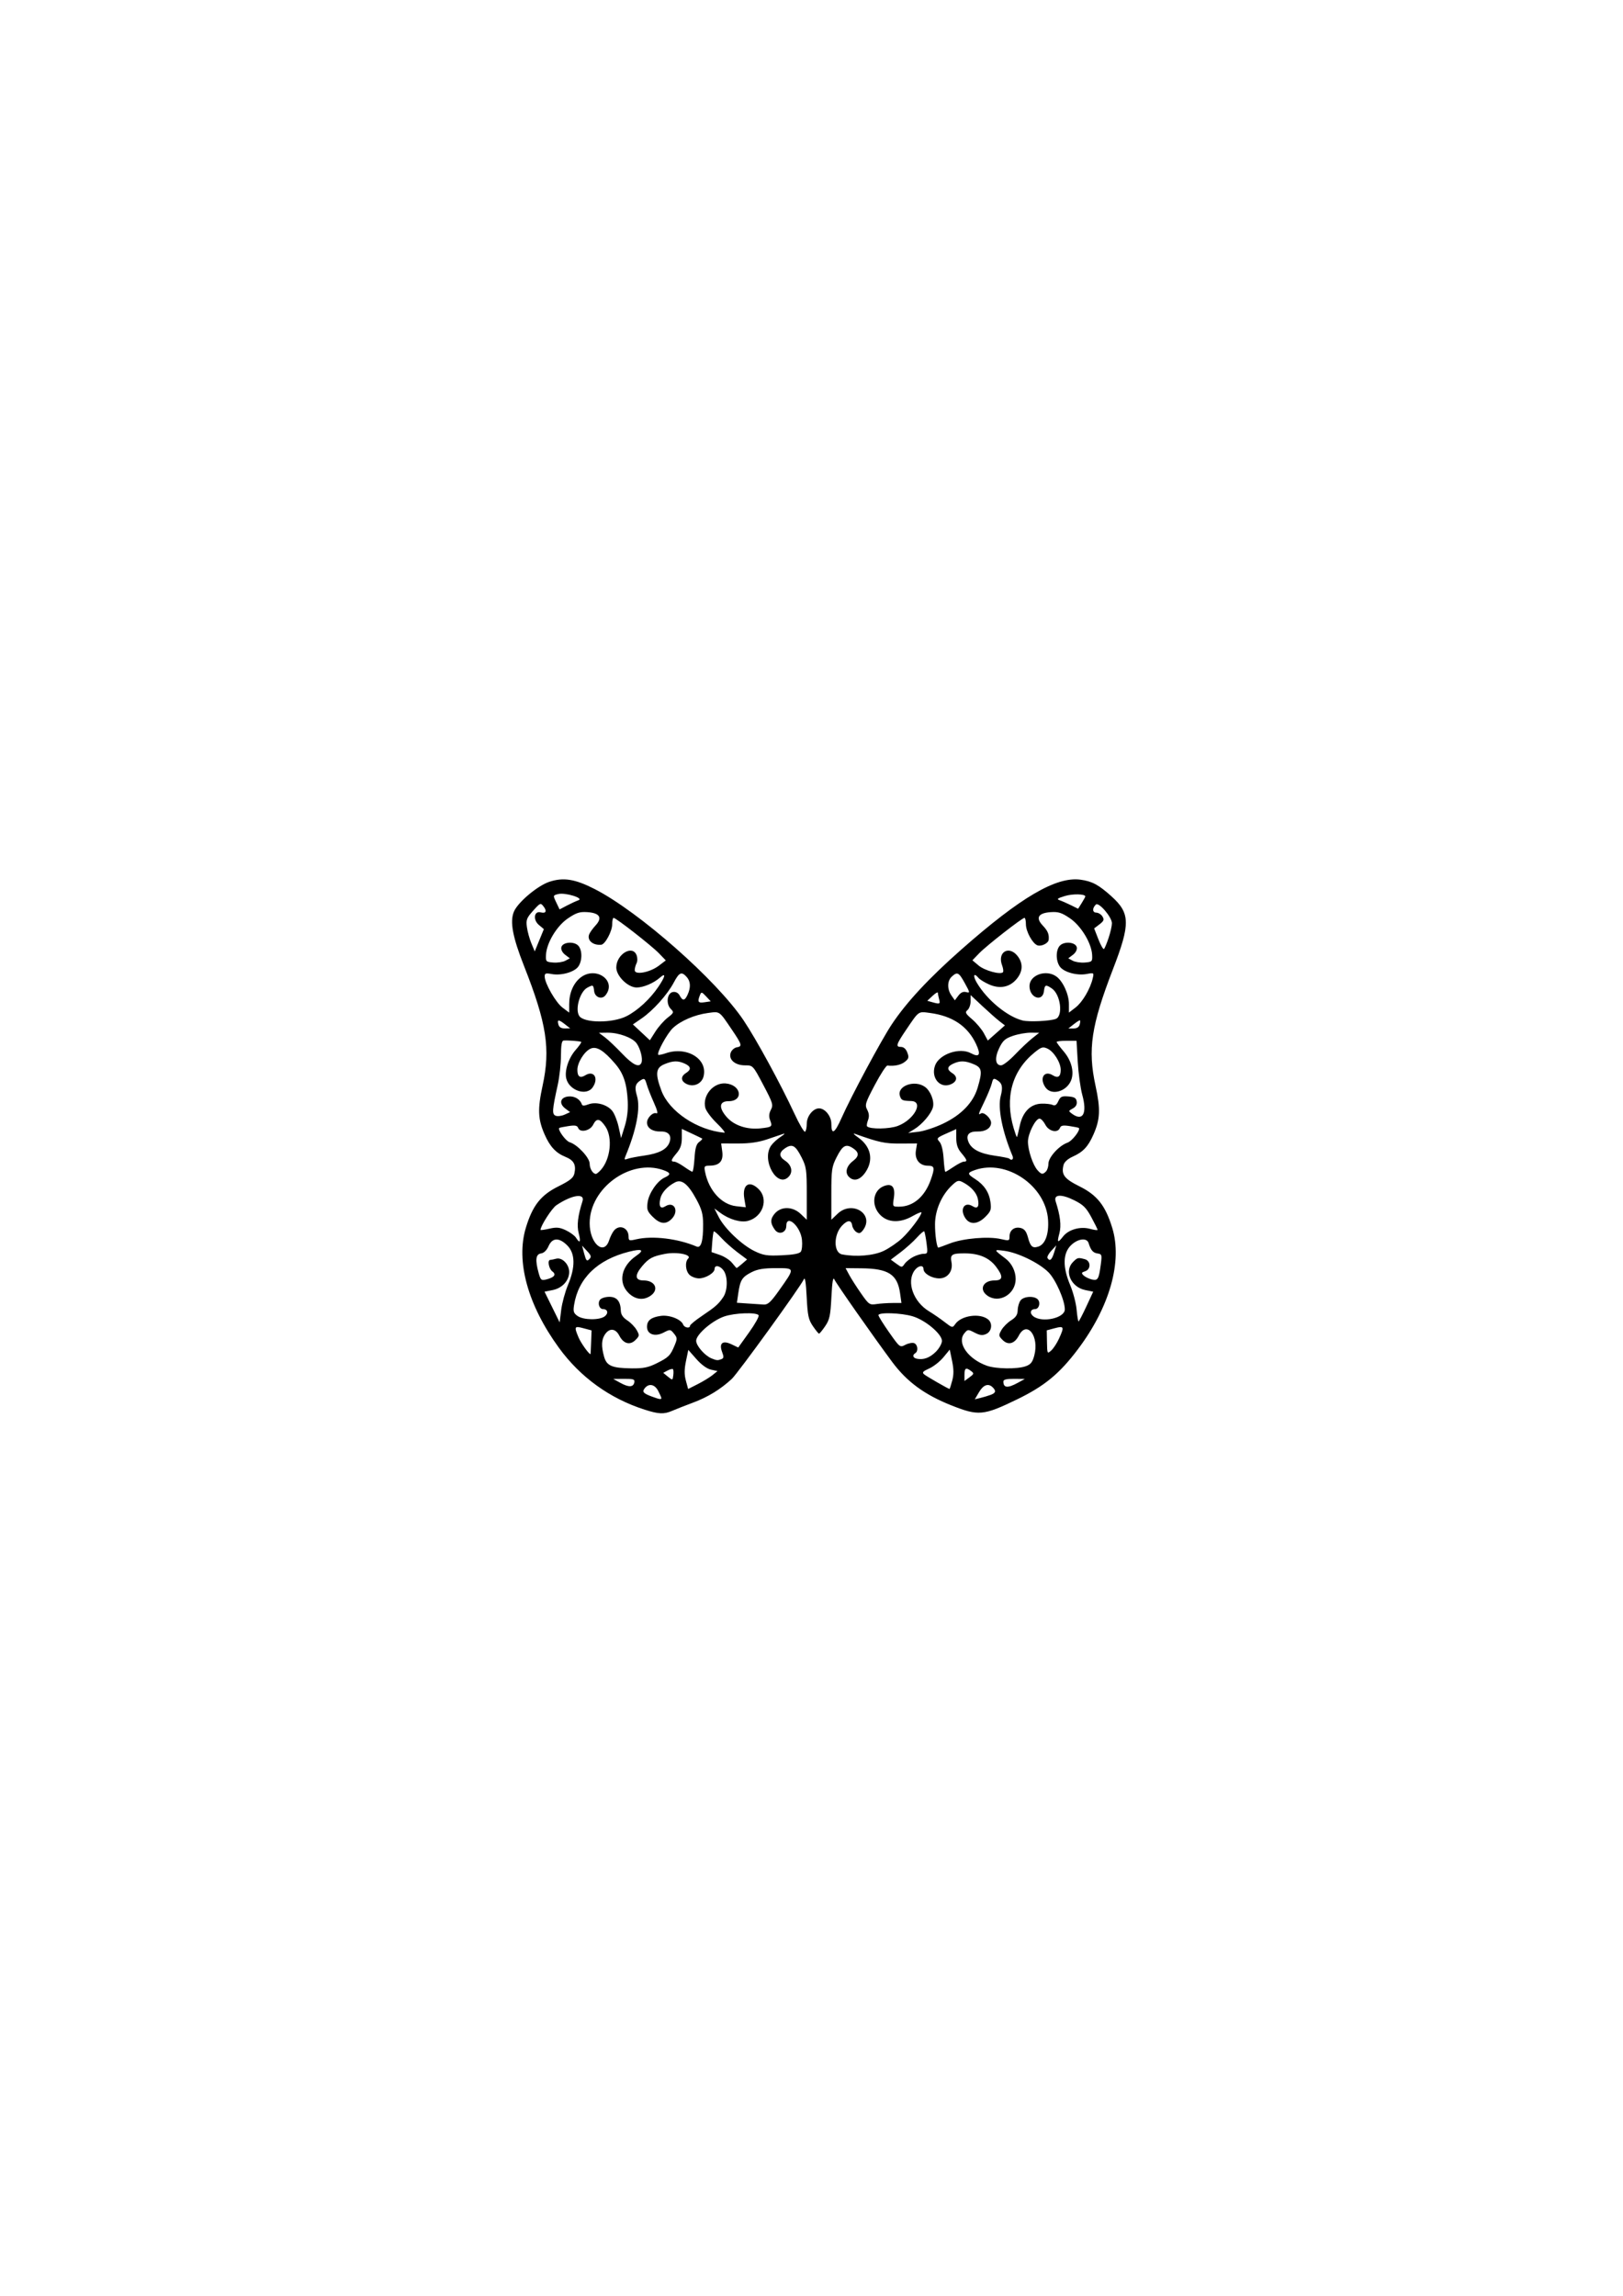 <?xml version="1.0" encoding="UTF-8" standalone="no"?>
<!-- Created with Inkscape (http://www.inkscape.org/) -->

<svg
   xmlns:dc="http://purl.org/dc/elements/1.1/"
   xmlns:cc="http://creativecommons.org/ns#"
   xmlns:rdf="http://www.w3.org/1999/02/22-rdf-syntax-ns#"
   xmlns:svg="http://www.w3.org/2000/svg"
   xmlns="http://www.w3.org/2000/svg"
   xmlns:sodipodi="http://sodipodi.sourceforge.net/DTD/sodipodi-0.dtd"
   xmlns:inkscape="http://www.inkscape.org/namespaces/inkscape"
   width="210mm"
   height="297mm"
   viewBox="0 0 210 297"
   version="1.1"
   id="svg832"
   inkscape:version="0.92.2 5c3e80d, 2017-08-06"
   sodipodi:docname="butterfly.svg">
  <defs
     id="defs826" />
  <sodipodi:namedview
     id="base"
     pagecolor="#ffffff"
     bordercolor="#666666"
     borderopacity="1.0"
     inkscape:pageopacity="0.0"
     inkscape:pageshadow="2"
     inkscape:zoom="0.45255331"
     inkscape:cx="396.85039"
     inkscape:cy="561.25984"
     inkscape:document-units="mm"
     inkscape:current-layer="layer1"
     showgrid="false"
     inkscape:window-width="1360"
     inkscape:window-height="690"
     inkscape:window-x="0"
     inkscape:window-y="1"
     inkscape:window-maximized="1" />
  <g
     inkscape:label="Layer 1"
     inkscape:groupmode="layer"
     id="layer1">
    <g
       id="layer1-7"
       transform="matrix(0.265,0,0,0.265,21.586,9.409)">
      <path
         d="m 233.321,652.659 c -17.035,-5.449 -31.435,-15.845 -41.925,-30.267 -15.182,-20.874 -21.047,-42.236 -16.083,-58.581 3.287,-10.821 7.273,-15.888 15.857,-20.156 5.732,-2.85 7.34,-4.148 7.825,-6.315 0.938,-4.194 -0.268,-6.446 -4.327,-8.081 -4.681,-1.885 -7.558,-4.958 -10.17,-10.864 -3.317,-7.498 -3.527,-12.406 -1.025,-23.906 3.916,-17.999 1.995,-30.385 -9.062,-58.422 -5.579,-14.148 -6.975,-21.623 -4.952,-26.509 1.882,-4.543 11.51,-12.669 17.283,-14.586 6.872,-2.283 12.51,-1.387 22.119,3.512 21.639,11.034 59.535,44.439 72.764,64.141 6.181,9.206 18.101,31.086 24.87,45.653 2.354,5.066 4.658,8.977 5.121,8.691 0.462,-0.286 0.841,-2.051 0.841,-3.922 0,-3.641 3.08,-7.48 6,-7.48 2.92,0 6,3.839 6,7.48 0,5.713 1.595,4.83 4.963,-2.749 4.769,-10.728 19.421,-38.036 24.539,-45.735 7.153,-10.76 18.107,-22.542 33.93,-36.497 29.002,-25.577 46.373,-35.758 58.237,-34.132 5.669,0.777 8.822,2.47 15.077,8.093 9.208,8.279 9.322,13.414 0.784,35.539 -10.674,27.662 -12.404,39.195 -8.541,56.95 2.496,11.471 2.283,16.384 -1.031,23.878 -2.589,5.852 -5.018,8.444 -10.034,10.706 -2.498,1.127 -4.184,2.654 -4.554,4.127 -1.18,4.702 0.319,6.694 7.87,10.453 8.578,4.271 12.592,9.376 15.922,20.25 5.034,16.436 -1.237,38.597 -16.755,59.216 -9.012,11.974 -16.325,17.998 -29.752,24.506 -16.384,7.942 -18.818,8.162 -32.079,2.896 -13.087,-5.196 -21.723,-11.546 -28.927,-21.27 -9.591,-12.945 -27.264,-38.166 -28.179,-40.214 -0.626,-1.4 -1.056,1.174 -1.432,8.576 -0.464,9.121 -0.882,11.08 -3.038,14.243 -1.375,2.017 -2.725,3.668 -3,3.668 -0.275,0 -1.625,-1.65 -3,-3.668 -2.156,-3.163 -2.574,-5.122 -3.038,-14.243 -0.373,-7.336 -0.808,-9.963 -1.421,-8.576 -1.554,3.518 -32.225,45.899 -35.188,48.622 -5.532,5.085 -11.553,8.778 -18.664,11.447 -3.954,1.484 -8.607,3.313 -10.34,4.064 -4.067,1.763 -6.589,1.661 -13.484,-0.544 z m 8.135,-5.64 c 0,-0.302 -0.687,-1.877 -1.526,-3.5 -1.666,-3.222 -4.489,-3.842 -6.494,-1.426 -1.508,1.817 -0.887,2.588 3.342,4.15 3.709,1.37 4.678,1.531 4.678,0.776 z m 160.75,-1.572 c 2.528,-0.931 2.81,-1.918 1.05,-3.678 -2.126,-2.126 -4.552,-1.286 -6.675,2.312 l -2.072,3.512 2.724,-0.659 c 1.498,-0.362 3.736,-1.032 4.974,-1.488 z m -135.785,-9.649 2.446,-1.98 -3.187,-0.7 c -1.977,-0.434 -4.681,-2.398 -7.124,-5.173 l -3.938,-4.473 -1.138,5.481 c -0.833,4.01 -0.844,6.572 -0.043,9.546 l 1.095,4.065 4.722,-2.393 c 2.597,-1.316 5.822,-3.284 7.167,-4.373 z m 117.053,2.703 c 0.804,-2.986 0.789,-5.542 -0.056,-9.613 l -1.151,-5.545 -3.085,3.742 c -1.697,2.058 -4.817,4.518 -6.935,5.466 -3.153,1.412 -3.596,1.935 -2.445,2.89 1.195,0.992 11.742,7.056 12.365,7.109 0.116,0.01 0.704,-1.812 1.307,-4.05 z m -155.206,0.806 c 0.285,-1.48 -0.458,-1.732 -4.989,-1.697 l -5.323,0.042 3.5,1.929 c 4.086,2.252 6.343,2.161 6.812,-0.274 z m 187.188,0.261 3.5,-1.916 -5.25,-0.042 c -3.729,-0.03 -5.25,0.344 -5.25,1.291 0,3.159 2.085,3.357 7,0.667 z m -168.339,-6.672 c -0.269,-0.269 -1.446,0.022 -2.616,0.648 l -2.126,1.138 2.291,1.868 c 2.272,1.852 2.293,1.847 2.616,-0.648 0.179,-1.384 0.105,-2.736 -0.164,-3.006 z m 145.597,0.922 c -2.523,-1.923 -3.258,-1.519 -3.258,1.797 v 3.047 l 2.449,-1.797 c 2.217,-1.627 2.294,-1.915 0.809,-3.047 z m -153.536,-3.798 c 5.835,-2.908 6.661,-3.73 8.735,-8.694 1.374,-3.289 1.35,-3.774 -0.288,-5.797 -1.744,-2.153 -1.871,-2.165 -5.117,-0.487 -4.216,2.18 -8.052,0.832 -8.052,-2.829 0,-3.122 2.009,-4.701 6.798,-5.344 4.178,-0.56 9.869,1.668 10.86,4.252 0.597,1.556 3.342,2.024 3.342,0.569 0,-0.483 2.584,-2.621 5.743,-4.75 6.765,-4.561 8.172,-5.803 10.5,-9.273 2.166,-3.229 2.27,-9.92 0.2,-12.876 -1.732,-2.472 -4.443,-2.983 -4.443,-0.838 0,1.948 -4.413,4.615 -7.636,4.615 -1.489,0 -3.529,-0.745 -4.535,-1.655 -2.037,-1.844 -2.432,-6.341 -0.709,-8.065 1.876,-1.876 -5.488,-3.348 -11.264,-2.253 -6.156,1.167 -7.982,2.146 -11.248,6.027 -3.734,4.438 -3.484,6.946 0.692,6.946 5.659,0 7.741,4.457 3.477,7.443 -3.496,2.449 -7.55,1.938 -10.854,-1.366 -5.173,-5.173 -3.516,-13.076 3.791,-18.083 4.197,-2.876 2.898,-3.637 -3.472,-2.033 -15.428,3.885 -24.76,12.92 -26.851,25.996 -0.512,3.203 -0.249,4.029 1.725,5.412 2.859,2.002 10.681,2.1 13.234,0.166 1.942,-1.471 1.474,-3.535 -0.802,-3.535 -1.876,0 -2.807,-2.983 -1.443,-4.627 0.627,-0.755 2.644,-1.373 4.482,-1.373 3.696,0 5.491,2.172 5.631,6.813 0.056,1.844 1.042,3.315 3.145,4.687 1.685,1.1 3.752,3.228 4.593,4.729 1.426,2.543 1.385,2.874 -0.596,4.855 -2.705,2.705 -5.825,1.854 -7.898,-2.154 -1.814,-3.508 -4.735,-3.807 -6.907,-0.707 -1.806,2.578 -1.959,5.788 -0.525,10.953 1.261,4.539 3.846,5.637 13.522,5.746 5.66,0.063 8.064,-0.425 12.168,-2.47 z m 180.116,1.455 c 2.487,-0.867 3.364,-1.94 4.237,-5.184 2.561,-9.511 -3.567,-17.473 -7.538,-9.794 -2.073,4.009 -5.192,4.86 -7.898,2.154 -1.981,-1.981 -2.022,-2.312 -0.596,-4.855 0.841,-1.501 2.959,-3.629 4.705,-4.729 2.374,-1.495 3.193,-2.757 3.245,-5 0.039,-1.65 0.668,-3.788 1.399,-4.75 1.587,-2.09 6.886,-2.325 8.503,-0.377 1.364,1.643 0.433,4.627 -1.443,4.627 -2.276,0 -2.744,2.064 -0.802,3.535 4.325,3.276 15.35,0.836 15.35,-3.397 0,-4.479 -4.466,-14.604 -8.001,-18.139 -4.568,-4.568 -14.929,-9.597 -21.562,-10.468 -5.289,-0.694 -5.281,-0.644 0.614,3.8 3.02,2.277 4.95,6.163 4.95,9.968 0,7.4 -8.048,12.157 -13.777,8.144 -4.264,-2.986 -2.181,-7.443 3.477,-7.443 4.134,0 4.328,-1.963 0.668,-6.762 -3.268,-4.285 -8.14,-6.391 -14.921,-6.452 -6.559,-0.059 -7.531,0.548 -6.792,4.241 0.871,4.357 -1.83,7.973 -5.956,7.973 -3.671,0 -7.699,-2.384 -7.699,-4.557 0,-2.195 -2.691,-1.723 -4.443,0.779 -3.942,5.627 -0.471,15.252 7.16,19.855 2.081,1.255 5.499,3.611 7.596,5.236 3.747,2.903 3.836,2.919 5.21,0.958 2.955,-4.219 12.12,-5.472 16.067,-2.197 2.264,1.879 1.732,5.822 -0.951,7.045 -1.844,0.84 -3.091,0.699 -5.69,-0.646 -3.232,-1.671 -3.379,-1.66 -5.046,0.399 -3.711,4.582 1.8,12.465 11.019,15.761 4.437,1.586 14.724,1.735 18.916,0.274 z m -148.53,-3.471 c 1.193,-0.458 1.262,-1.116 0.368,-3.486 -1.629,-4.315 0.231,-5.842 4.587,-3.765 l 3.282,1.565 5.285,-7.379 c 2.907,-4.058 5.008,-7.827 4.669,-8.375 -0.954,-1.543 -11.616,-1.175 -16.764,0.579 -5.892,2.008 -13.734,8.787 -13.734,11.874 0,2.437 4.207,7.265 7.5,8.609 2.53,1.032 3.005,1.07 4.807,0.378 z m 104.742,-3.639 c 1.623,-1.623 2.951,-4.003 2.951,-5.289 0,-3.368 -8.108,-10.166 -14.328,-12.013 -5.618,-1.668 -16.672,-2.023 -16.672,-0.534 0,0.529 2.355,4.311 5.233,8.405 5.2,7.396 5.251,7.435 7.937,6.046 1.487,-0.769 3.407,-1.128 4.267,-0.798 1.741,0.668 2.117,3.926 0.563,4.886 -1.555,0.961 -1.18,2.316 0.75,2.715 3.261,0.674 6.338,-0.457 9.299,-3.418 z m -168.335,-4.602 0.215,-5.801 -3.965,-1.058 c -4.437,-1.184 -4.622,-0.845 -2.417,4.432 1.157,2.768 5.072,8.251 5.877,8.23 0.042,-0.001 0.172,-2.612 0.29,-5.803 z m 228.405,-1.695 c 2.715,-5.912 2.526,-6.394 -2.027,-5.179 l -3.907,1.043 0.106,5.793 c 0.104,5.658 0.152,5.753 2.049,4.068 1.068,-0.949 2.769,-3.525 3.779,-5.725 z M 195.878,591.753 c 3.665,-8.709 3.546,-15.369 -0.346,-19.261 -3.978,-3.978 -7.304,-3.859 -9.146,0.327 -0.899,2.042 -2.267,3.369 -3.68,3.57 -2.583,0.367 -2.931,3.189 -1.172,9.521 0.974,3.507 1.298,3.783 3.744,3.179 3.943,-0.973 5.009,-2.41 2.928,-3.947 -1.713,-1.266 -2.482,-5.559 -1,-5.586 0.412,-0.008 1.721,-0.274 2.908,-0.592 2.89,-0.775 6.342,2.748 6.342,6.471 0,4.19 -3.372,7.891 -8.048,8.832 l -3.986,0.803 3.693,7.5 3.693,7.5 0.746,-6.096 c 0.41,-3.353 1.906,-8.852 3.324,-12.22 z m 253.068,10.566 3.366,-7.25 -3.897,-0.803 c -7.001,-1.442 -10.401,-9.256 -5.959,-13.697 2.189,-2.189 2.455,-2.253 5.75,-1.37 2.994,0.802 3.091,4.968 0.138,5.905 -1.775,0.563 -1.895,0.882 -0.75,2.002 0.749,0.732 2.538,1.62 3.976,1.972 3.025,0.741 3.487,-0.027 4.467,-7.411 0.608,-4.586 0.497,-4.95 -1.612,-5.262 -2.217,-0.328 -3.278,-1.564 -4.366,-5.085 -0.854,-2.763 -5.352,-2.155 -8.68,1.173 -3.907,3.907 -4.012,10.549 -0.306,19.356 1.44,3.42 2.852,8.807 3.139,11.97 0.287,3.163 0.712,5.751 0.945,5.751 0.233,0 1.938,-3.263 3.789,-7.25 z m -149.99,-7.904 c 7.839,-11.08 7.873,-10.846 -1.572,-10.846 -6.039,0 -8.973,0.493 -11.934,2.003 -4.567,2.33 -5.492,3.799 -6.419,10.193 l -0.681,4.696 5.303,0.369 c 2.917,0.203 6.428,0.433 7.803,0.511 2.025,0.115 3.45,-1.201 7.5,-6.925 z m 55.364,6.165 4.364,-0.011 -0.67,-4.75 c -1.298,-9.203 -5.694,-12.045 -18.831,-12.174 l -7.774,-0.076 1.774,3.303 c 0.976,1.817 3.574,5.88 5.774,9.029 3.801,5.44 4.175,5.699 7.5,5.208 1.925,-0.285 5.464,-0.522 7.864,-0.529 z m -73.446,-19.126 2.433,-2.115 -4.675,-3.505 c -2.571,-1.928 -6.135,-5.104 -7.918,-7.058 -1.784,-1.954 -3.426,-3.363 -3.651,-3.13 -0.224,0.233 -0.565,2.597 -0.757,5.253 l -0.349,4.829 4,1.377 c 2.2,0.757 4.9,2.493 6,3.858 1.1,1.365 2.109,2.51 2.242,2.544 0.133,0.034 1.337,-0.89 2.675,-2.053 z m 83.593,-3.39 c 1.589,-0.822 3.854,-1.494 5.033,-1.494 2.009,0 2.099,-0.33 1.437,-5.25 -0.389,-2.888 -0.899,-5.456 -1.134,-5.707 -0.235,-0.251 -1.872,1.144 -3.637,3.101 -1.765,1.957 -5.34,5.168 -7.943,7.136 l -4.733,3.578 2.708,1.973 c 2.66,1.937 2.732,1.939 4.044,0.066 0.735,-1.049 2.636,-2.58 4.226,-3.401 z m -159.292,-2.853 -2.438,-2.631 1.068,4.001 c 0.904,3.387 1.278,3.791 2.438,2.631 1.16,-1.16 0.996,-1.773 -1.068,-4.001 z m 228.041,0.791 1.095,-3.567 -2.443,2.636 c -1.344,1.45 -2.184,3.055 -1.868,3.567 1.092,1.766 2.125,0.919 3.217,-2.636 z m -123.633,-0.508 c 0.528,-0.784 0.768,-3.365 0.533,-5.737 -0.66,-6.654 -7.659,-12.827 -7.659,-6.755 0,3.24 -3.601,4.486 -5.51,1.908 -2.361,-3.188 -2.394,-5.34 -0.122,-7.981 3.137,-3.647 8.784,-3.546 12.724,0.228 l 2.909,2.787 v -12.72 c 0,-11.64 -0.216,-13.146 -2.541,-17.734 -2.964,-5.849 -4.549,-6.746 -7.967,-4.507 -3.137,2.056 -3.17,4.097 -0.097,6.11 3.164,2.073 3.972,5.413 1.872,7.734 -5.54,6.122 -13.628,-8.015 -8.651,-15.12 0.889,-1.27 3.027,-3.218 4.75,-4.329 1.723,-1.111 2.233,-1.717 1.133,-1.345 -1.1,0.372 -4.688,1.583 -7.974,2.693 -4.098,1.383 -8.541,2.01 -14.146,1.994 l -8.172,-0.023 0.533,3.976 c 0.619,4.615 -1.339,6.812 -6.116,6.865 -2.673,0.03 -2.832,0.248 -2.259,3.112 1.801,9.003 8.047,15.874 15.16,16.676 l 4.698,0.529 -0.706,-4.177 c -1.164,-6.888 2.42,-9.261 7.027,-4.654 4.885,4.885 2.051,13.432 -5.122,15.444 -3.563,0.999 -9.195,-0.614 -13.658,-3.914 l -2.88,-2.129 2.153,4.221 c 2.867,5.619 11.277,13.619 17.461,16.609 4.341,2.099 6.099,2.368 13.333,2.041 5.756,-0.26 8.63,-0.817 9.293,-1.802 z m 40.374,-0.323 c 2.75,-1.308 6.845,-4.116 9.1,-6.24 3.894,-3.668 9.4,-11.011 9.4,-12.536 0,-0.39 -1.913,0.384 -4.25,1.72 -6.136,3.508 -12.024,3.334 -15.827,-0.469 -4.629,-4.629 -3.703,-12.069 1.759,-14.146 3.973,-1.511 5.635,0.467 4.841,5.762 -0.645,4.304 -0.643,4.307 2.514,4.307 6.884,0 12.58,-4.831 15.52,-13.163 2.069,-5.865 1.87,-6.837 -1.403,-6.837 -4.095,0 -6.56,-3.115 -5.864,-7.409 l 0.56,-3.454 -8.176,0.044 c -7.651,0.041 -10.326,-0.532 -22.176,-4.756 -1.1,-0.392 -0.432,0.378 1.485,1.711 6.326,4.399 7.769,10.959 3.73,16.966 -2.603,3.872 -5.704,4.767 -8.125,2.346 -2.078,-2.078 -1.248,-5.29 2.011,-7.781 3.066,-2.344 3.038,-4.201 -0.094,-6.253 -3.418,-2.239 -5.003,-1.343 -7.967,4.507 -2.325,4.588 -2.541,6.094 -2.541,17.734 v 12.72 l 3.011,-2.885 c 7.179,-6.877 18.276,0.255 12.43,7.989 -1.177,1.557 -1.862,1.748 -3.218,0.898 -0.948,-0.594 -1.867,-2.047 -2.043,-3.228 -0.414,-2.785 -2.286,-2.728 -4.991,0.15 -4.181,4.451 -4.143,13.186 0.062,13.996 6.884,1.326 15.399,0.614 20.248,-1.693 z m -133.999,-5.212 c 0.551,-1.697 1.618,-3.829 2.372,-4.738 2.654,-3.197 7.126,-1.35 7.126,2.943 0,2.024 0.291,2.127 3.75,1.324 7.956,-1.848 20.29,-0.367 29.458,3.536 2.193,0.934 3.235,-2.656 3.187,-10.977 -0.028,-4.838 -0.668,-7.197 -3.257,-12 -4.036,-7.489 -7.189,-10.038 -10.38,-8.393 -3.851,1.986 -6.628,5.043 -7.281,8.016 -0.829,3.772 0.095,5.183 2.436,3.721 4.381,-2.736 6.919,2.346 3.086,6.178 -2.815,2.815 -5.664,2.49 -9.202,-1.048 -2.657,-2.657 -2.98,-3.56 -2.513,-7.037 0.603,-4.497 4.717,-10.502 8.318,-12.143 3.204,-1.46 3.02,-2.358 -0.752,-3.673 -16.029,-5.588 -35.851,8.785 -35.851,25.995 0,9.885 7.002,15.999 9.501,8.297 z m 166.499,1.508 c 6.449,-2.464 18.706,-3.503 24.75,-2.098 4.043,0.94 4.25,0.877 4.25,-1.283 0,-3.062 2.409,-4.881 5.451,-4.118 1.834,0.46 2.753,1.647 3.54,4.569 1.218,4.523 2.213,5.419 5.029,4.526 3.407,-1.081 5.24,-6.07 4.796,-13.048 -1.059,-16.639 -20.233,-29.728 -35.666,-24.347 -3.891,1.356 -3.885,1.883 0.056,4.402 4.404,2.816 6.852,6.504 7.493,11.288 0.486,3.624 0.188,4.479 -2.496,7.163 -3.649,3.649 -7.44,3.974 -9.645,0.826 -3.096,-4.42 -0.642,-8.561 3.529,-5.956 2.341,1.462 3.265,0.052 2.436,-3.721 -0.658,-2.996 -3.431,-6.03 -7.374,-8.066 -2.076,-1.072 -2.702,-0.882 -5.343,1.625 -4.972,4.72 -8.126,11.979 -8.184,18.84 -0.043,5.109 0.873,11.501 1.648,11.499 0.127,-2.8e-4 2.706,-0.946 5.731,-2.102 z m -181.34,-4.878 c -1.012,-3.79 -0.456,-8.539 1.833,-15.678 1.326,-4.133 -5.21,-3.128 -12.771,1.964 -2.187,1.473 -7.722,10.091 -7.722,12.023 0,0.217 1.947,-0.051 4.327,-0.596 3.531,-0.808 5.019,-0.662 8.089,0.795 2.069,0.982 4.28,2.615 4.913,3.629 1.889,3.025 2.462,2.105 1.33,-2.137 z m 236.5,1.505 c 2.669,-3.393 8.413,-5.012 13.147,-3.705 2.031,0.561 3.693,0.782 3.693,0.49 0,-0.291 -1.372,-3.067 -3.048,-6.169 -2.534,-4.688 -3.957,-6.091 -8.436,-8.313 -6.24,-3.096 -10.097,-2.855 -8.996,0.561 2.273,7.058 2.831,11.848 1.821,15.632 -1.234,4.622 -0.87,4.923 1.819,1.505 z M 211.896,535.635 c 4.734,-5.231 5.87,-15.826 2.27,-21.168 -2.724,-4.042 -4.338,-4.283 -6.016,-0.898 -1.474,2.971 -6.364,4.024 -7.304,1.572 -0.469,-1.221 -1.504,-1.424 -4.744,-0.928 -2.28,0.349 -4.291,0.755 -4.469,0.902 -0.946,0.783 3.129,6.41 5.063,6.992 3.765,1.132 9.761,7.56 9.761,10.465 0,2.423 1.569,4.997 3.045,4.997 0.355,0 1.433,-0.87 2.395,-1.934 z m 217.36,0.734 c 0.66,-0.66 1.2,-2.375 1.2,-3.81 0,-3.086 5.186,-8.806 9.28,-10.236 2.332,-0.814 6.586,-6.345 5.543,-7.208 -0.178,-0.147 -2.189,-0.553 -4.469,-0.902 -3.177,-0.486 -4.279,-0.285 -4.719,0.861 -1.04,2.712 -5.435,1.785 -7.136,-1.505 -0.853,-1.65 -2.132,-3 -2.842,-3 -1.972,0 -5.658,7.336 -5.658,11.26 0,4.203 2.437,11.46 4.681,13.94 1.918,2.12 2.512,2.206 4.119,0.6 z M 257.644,529.948 c 0.318,-4.987 0.884,-6.959 2.293,-7.99 1.03,-0.753 1.68,-1.495 1.445,-1.649 -0.235,-0.154 -2.564,-1.278 -5.177,-2.497 l -4.75,-2.217 v 4.41 c 0,3.245 -0.66,5.195 -2.5,7.381 -2.82,3.351 -3.063,4.182 -1.222,4.182 0.703,0 2.841,1.103 4.75,2.451 1.909,1.348 3.757,2.473 4.105,2.5 0.348,0.027 0.823,-2.93 1.055,-6.572 z m 126.597,4.121 c 2.023,-1.375 4.25,-2.5 4.947,-2.5 1.83,0 1.584,-0.835 -1.232,-4.182 -1.83,-2.175 -2.5,-4.139 -2.5,-7.331 v -4.36 l -4.907,2.186 c -4.619,2.058 -4.813,2.292 -3.294,3.993 1.007,1.127 1.768,4.23 2.024,8.25 0.226,3.544 0.607,6.443 0.847,6.443 0.24,0 2.092,-1.125 4.116,-2.5 z m -151.062,-5.46 c 7.092,-1.004 10.951,-3.01 12.212,-6.348 1.288,-3.41 -0.396,-5.509 -4.33,-5.398 -3.887,0.11 -6.606,-1.678 -6.606,-4.345 0,-2.353 2.884,-5.208 4.597,-4.55 0.878,0.337 0.452,-1.453 -1.234,-5.192 -1.415,-3.139 -2.995,-7.161 -3.51,-8.939 -0.836,-2.884 -1.146,-3.102 -2.876,-2.022 -2.738,1.71 -3.157,3.421 -1.881,7.68 1.785,5.959 -0.234,16.52 -5.642,29.498 -0.661,1.587 -0.483,1.801 1.019,1.225 1.001,-0.384 4.714,-1.108 8.251,-1.609 z m 179.756,0.21 c -5.056,-12.04 -7.306,-23.481 -5.768,-29.325 1.141,-4.334 0.731,-6.169 -1.723,-7.701 -1.727,-1.079 -2.028,-0.904 -2.621,1.529 -0.368,1.511 -1.952,5.414 -3.518,8.674 -3.188,6.634 -3.285,6.96 -1.785,6.034 1.411,-0.872 4.937,2.392 4.937,4.571 0,2.577 -2.756,4.371 -6.549,4.263 -4.217,-0.12 -5.82,1.604 -4.564,4.908 1.385,3.644 5.535,5.865 12.904,6.909 3.623,0.513 6.802,1.148 7.065,1.41 1.179,1.179 2.287,0.309 1.623,-1.273 z M 225.059,502.33 c -0.439,-8.892 -2.05,-13.754 -6.139,-18.532 -5.603,-6.546 -9.127,-8.704 -12.046,-7.374 -3.05,1.389 -6.41,6.804 -6.415,10.336 -0.005,3.32 1.318,4.249 3.823,2.685 4.247,-2.652 6.749,1.429 3.616,5.901 -3.037,4.336 -11.393,1.542 -12.859,-4.299 -0.952,-3.794 1.093,-10.041 4.591,-14.025 1.7,-1.936 2.919,-3.688 2.708,-3.894 -0.393,-0.383 -6.395,-0.842 -8.633,-0.661 -0.874,0.071 -1.255,2.282 -1.267,7.351 -0.01,3.987 -0.714,10.4 -1.565,14.25 -2.74,12.39 -2.87,14.389 -0.983,15.113 0.931,0.357 2.889,0.105 4.35,-0.561 l 2.657,-1.211 -2.326,-1.755 c -3.265,-2.463 -2.482,-5.501 1.517,-5.891 2.959,-0.289 5.708,1.327 6.549,3.849 0.258,0.773 1.166,0.774 3.199,0.001 3.688,-1.402 9.049,0.045 11.606,3.132 1.058,1.277 2.468,4.797 3.133,7.822 l 1.211,5.5 1.791,-5.739 c 1.149,-3.681 1.68,-7.984 1.482,-12 z m 191.366,11.888 c 1.433,-6.902 5.227,-10.79 10.684,-10.948 2.116,-0.061 4.555,0.223 5.419,0.633 1.123,0.531 1.91,0.001 2.756,-1.855 1.014,-2.227 1.72,-2.554 4.928,-2.289 2.968,0.246 3.808,0.762 4.055,2.492 0.205,1.441 -0.45,2.59 -1.93,3.382 -2.162,1.157 -2.175,1.248 -0.37,2.568 5.323,3.892 7.508,-0.131 5.012,-9.231 -0.89,-3.245 -1.886,-10.513 -2.214,-16.151 l -0.596,-10.25 h -4.856 c -2.671,0 -4.856,0.266 -4.856,0.591 0,0.325 1.543,2.393 3.428,4.596 3.774,4.409 5.232,9.946 3.688,14.007 -2.133,5.61 -9.64,7.752 -12.56,3.584 -3.132,-4.472 -0.631,-8.554 3.616,-5.901 2.505,1.564 3.828,0.635 3.823,-2.685 -0.005,-3.573 -3.377,-8.952 -6.505,-10.377 -2.202,-1.003 -2.97,-0.776 -6.191,1.831 -11.12,9 -14.737,22.149 -10.23,37.191 0.686,2.29 1.369,4.163 1.518,4.163 0.149,0 0.771,-2.408 1.382,-5.351 z m -147.895,-1.399 c -2.706,-2.612 -5.23,-5.996 -5.61,-7.519 -1.484,-5.949 3.837,-12.362 9.876,-11.902 7.685,0.586 9.034,8.671 1.447,8.671 -4.548,0 -4.898,3.165 -0.857,7.767 3.616,4.118 10.007,6.226 16.62,5.48 5.531,-0.623 5.754,-0.818 4.553,-3.976 -0.672,-1.769 -0.559,-3.265 0.384,-5.084 1.235,-2.381 0.952,-3.306 -3.713,-12.132 -5.048,-9.553 -5.051,-9.555 -8.912,-9.555 -4.948,0 -8.201,-2.902 -6.98,-6.226 0.459,-1.25 1.833,-2.422 3.053,-2.603 2.664,-0.396 2.378,-1.393 -2.438,-8.499 -6.391,-9.43 -5.808,-9.02 -11.706,-8.24 -6.516,0.862 -13.357,3.8 -17.168,7.372 -2.739,2.568 -7.994,12.159 -7.133,13.02 0.224,0.224 1.848,-0.094 3.608,-0.708 10.29,-3.587 20.663,2.731 18.518,11.278 -0.886,3.53 -4.738,5.328 -8.116,3.788 -3.012,-1.373 -3.228,-3.71 -0.5,-5.414 2.698,-1.685 2.517,-3.212 -0.547,-4.607 -3.366,-1.534 -5.792,-1.464 -9.985,0.288 -4.208,1.758 -4.528,4.643 -1.431,12.92 3.81,10.184 17.444,19.292 30.71,20.516 0.686,0.063 -0.967,-2.022 -3.673,-4.635 z m 110.535,0.185 c 8.904,-4.264 14.671,-10.27 16.825,-17.521 2.406,-8.101 2.127,-9.781 -1.901,-11.464 -4.193,-1.752 -6.619,-1.822 -9.985,-0.288 -3.064,1.396 -3.245,2.923 -0.547,4.607 2.728,1.704 2.512,4.041 -0.5,5.414 -5.3,2.415 -10.009,-2.988 -7.88,-9.041 1.966,-5.589 11.938,-9.053 17.499,-6.077 4.224,2.261 5.025,0.796 2.495,-4.563 -4.077,-8.636 -11.494,-13.625 -22.405,-15.068 -5.898,-0.78 -5.315,-1.191 -11.706,8.24 -4.819,7.11 -5.197,8.329 -2.585,8.329 1.403,0 2.488,0.936 3.173,2.738 0.886,2.33 0.717,3 -1.136,4.5 -1.922,1.557 -5.171,2.266 -8.561,1.87 -0.609,-0.071 -3.382,4.175 -6.162,9.437 -4.67,8.837 -4.954,9.763 -3.718,12.143 0.943,1.818 1.056,3.315 0.384,5.084 -0.524,1.379 -0.725,2.734 -0.447,3.012 1.482,1.482 10.94,1.339 15.04,-0.226 7.996,-3.054 12.762,-11.939 6.51,-12.136 -4.332,-0.137 -4.849,-0.37 -5.523,-2.493 -1.539,-4.848 7.092,-8.019 12.162,-4.468 2.754,1.929 4.739,6.895 3.974,9.943 -0.791,3.153 -5.195,8.367 -9.071,10.742 l -3.043,1.864 5,-0.586 c 2.75,-0.322 8.199,-2.117 12.109,-3.99 z m -147.309,-29.773 c 0.726,-1.891 -0.513,-6.777 -2.384,-9.407 -1.973,-2.773 -8.843,-5.273 -14.291,-5.199 l -4.124,0.056 2.928,2.194 c 1.611,1.207 5.389,4.782 8.397,7.944 5.363,5.638 8.451,7.076 9.474,4.411 z m 182.373,-3.911 c 2.756,-2.888 6.544,-6.466 8.419,-7.953 l 3.408,-2.703 -4.072,-0.047 c -2.24,-0.026 -6.153,0.662 -8.698,1.529 -3.857,1.314 -4.98,2.307 -6.754,5.973 -2.332,4.818 -1.936,8.451 0.922,8.451 0.97,0 4.018,-2.362 6.774,-5.25 z M 244.487,461.342 c 3.122,-2.443 3.208,-2.677 1.581,-4.304 -2.495,-2.495 -1.8,-7.871 1.07,-8.28 1.396,-0.199 2.58,0.432 3.285,1.75 1.459,2.726 2.466,2.599 3.872,-0.486 1.616,-3.547 1.448,-6.478 -0.494,-8.624 -2.498,-2.76 -3.617,-2.265 -6.296,2.784 -3.103,5.85 -10.052,13.604 -15.627,17.44 l -4.318,2.971 4.148,3.869 4.148,3.869 2.665,-4.203 c 1.466,-2.312 4.151,-5.366 5.967,-6.787 z m 162.123,1.727 c -1.431,-1.1 -5.201,-4.431 -8.378,-7.402 l -5.776,-5.402 v 3.03 c 0,1.666 -0.683,3.597 -1.519,4.29 -1.318,1.094 -1.016,1.691 2.286,4.517 2.092,1.791 4.665,4.855 5.717,6.809 l 1.913,3.552 4.179,-3.697 4.179,-3.697 z m -212.155,1.5 c -3.187,-2.493 -3.942,-2.493 -3.29,0 0.358,1.37 1.353,1.993 3.156,1.978 l 2.633,-0.022 -2.5,-1.956 z m 251.29,0 c 0.288,-1.1 0.299,-2 0.024,-2 -0.274,0 -1.643,0.9 -3.041,2 l -2.543,2 h 2.518 c 1.677,0 2.693,-0.668 3.041,-2 z m -221.232,-4.029 c 5.434,-2.772 11.498,-8.39 15.547,-14.401 3.443,-5.113 3.734,-7.053 0.652,-4.35 -3.043,2.668 -8.04,4.781 -11.306,4.781 -4.258,0 -9.95,-5.586 -9.95,-9.765 0,-6.474 7.923,-11.257 9.914,-5.985 0.475,1.258 0.461,2.993 -0.032,3.934 -0.485,0.926 -0.882,2.446 -0.882,3.378 0,2.487 7.47,1.079 11.801,-2.224 l 3.368,-2.569 -3.334,-3.465 c -3.534,-3.672 -20.981,-17.305 -22.146,-17.305 -0.379,0 -0.688,1.409 -0.688,3.132 0,3.378 -3.425,9.793 -5.332,9.987 -3.994,0.405 -6.965,-2.073 -5.953,-4.966 0.318,-0.909 1.737,-2.907 3.153,-4.439 3.503,-3.79 2.068,-6.104 -4.037,-6.511 -3.675,-0.245 -5.331,0.285 -9.375,3 -5.491,3.686 -10.511,12.016 -10.794,17.909 -0.154,3.221 0.021,3.404 3.545,3.696 2.039,0.169 4.7,-0.223 5.913,-0.873 l 2.206,-1.18 -2.269,-1.711 c -1.341,-1.012 -2.12,-2.495 -1.905,-3.627 0.483,-2.545 5.975,-3.146 8.222,-0.899 2.052,2.052 2.098,7.363 0.089,10.231 -1.907,2.723 -8.349,4.551 -12.978,3.682 -2.972,-0.558 -3.48,-0.38 -3.453,1.207 0.058,3.379 5.41,12.697 8.718,15.179 l 3.25,2.439 v -4.16 c 0,-5.386 2.057,-10.209 5.514,-12.928 7.472,-5.877 17.91,1.505 12.201,8.63 -1.808,2.256 -5.18,1.007 -5.532,-2.048 -0.356,-3.096 -0.518,-3.177 -3.334,-1.67 -3.604,1.929 -6.06,10.461 -3.964,13.769 2.26,3.567 16.273,3.64 23.171,0.121 z m 209.519,1.362 c 3.665,-1.406 2.374,-11.853 -1.828,-14.796 -3.025,-2.119 -3.568,-1.952 -3.932,1.214 -0.641,5.57 -7.066,3.349 -7.066,-2.443 0,-5.376 7.988,-8.28 13.041,-4.741 3.25,2.276 6.209,8.721 6.209,13.522 v 4.168 l 3.25,-2.503 c 3.331,-2.566 7.134,-9.005 8.352,-14.141 0.678,-2.86 0.65,-2.882 -2.944,-2.207 -4.756,0.892 -11.192,-0.901 -13.121,-3.656 -2.009,-2.869 -1.963,-8.179 0.089,-10.231 2.247,-2.247 7.739,-1.647 8.222,0.899 0.215,1.133 -0.564,2.616 -1.905,3.627 l -2.269,1.711 2.206,1.18 c 1.213,0.649 3.874,1.042 5.913,0.873 3.52,-0.292 3.7,-0.479 3.547,-3.677 -0.274,-5.752 -5.406,-14.231 -10.851,-17.928 -4.007,-2.721 -5.636,-3.245 -9.32,-3 -6.133,0.408 -7.552,2.732 -3.975,6.511 2.51,2.652 3.19,4.278 2.924,7.001 -0.166,1.7 -3.662,3.397 -5.526,2.682 -2.399,-0.92 -5.593,-6.783 -5.593,-10.265 0,-1.723 -0.31,-3.132 -0.688,-3.132 -1.161,0 -18.606,13.626 -22.122,17.28 l -3.311,3.44 3.026,2.546 c 2.932,2.467 10.574,4.589 11.868,3.295 0.351,-0.351 0.166,-1.885 -0.409,-3.411 -2.427,-6.43 3.347,-9.877 7.564,-4.516 2.786,3.541 2.611,7.572 -0.488,11.254 -3.379,4.015 -8.258,4.947 -13.509,2.579 -2.168,-0.978 -4.445,-2.383 -5.059,-3.123 -2.366,-2.851 -2.927,-1.165 -0.799,2.404 4.976,8.347 14.807,16.447 22.26,18.341 3.13,0.795 13.451,0.313 16.244,-0.759 z M 263.295,450.898 c -2.095,-2.23 -2.337,-2.281 -2.989,-0.628 -1.317,3.337 -0.922,3.963 2.209,3.503 l 3.059,-0.449 z m 113.791,1.421 c -0.332,-1.238 -0.609,-2.666 -0.617,-3.174 -0.008,-0.508 -1.173,0.165 -2.59,1.496 l -2.576,2.42 2.326,0.654 c 3.805,1.07 4.087,0.956 3.457,-1.396 z m 13.176,-3.511 c 1.969,0.515 1.939,0.303 -0.618,-4.335 -2.948,-5.347 -3.647,-5.704 -6.36,-3.25 -2.273,2.057 -2.353,6.151 -0.181,9.252 l 1.648,2.352 1.721,-2.281 c 1.172,-1.554 2.381,-2.108 3.791,-1.74 z m -208.616,-32.797 c -2.988,-2.512 -2.329,-6.973 0.905,-6.127 2.566,0.671 3.162,-0.607 1.362,-2.917 -1.416,-1.817 -1.63,-1.728 -5.059,2.103 -3.173,3.545 -3.519,4.455 -3.043,8 0.296,2.2 1.278,5.772 2.182,7.937 l 1.645,3.937 2.228,-5.437 2.228,-5.437 z m 278.211,6.273 c 0.879,-2.632 1.598,-5.819 1.598,-7.083 0,-2.999 -6.45,-10.508 -7.844,-9.132 -1.846,1.823 -1.724,3.905 0.232,3.953 1.038,0.026 2.388,0.88 3,1.898 0.921,1.532 0.666,2.191 -1.478,3.826 l -2.59,1.975 2.09,5.354 c 1.15,2.945 2.384,5.048 2.743,4.674 0.359,-0.374 1.371,-2.833 2.25,-5.465 z M 200.956,403.985 c 2.941,-1.005 -6.44,-3.898 -9.858,-3.041 -2.587,0.649 -2.591,0.665 -0.963,4.078 l 1.634,3.426 3.594,-1.89 c 1.976,-1.04 4.494,-2.198 5.593,-2.574 z m 247.5,-1.86 c 0,-1.259 -6.155,-1.388 -10,-0.209 -3.657,1.121 -4.125,1.508 -2.5,2.066 1.1,0.377 3.575,1.464 5.5,2.415 l 3.5,1.729 1.75,-2.802 c 0.963,-1.541 1.75,-2.981 1.75,-3.199 z"
         id="path2996"
         style="fill:#000000"
         inkscape:connector-curvature="0" />
    </g>
  </g>
</svg>
